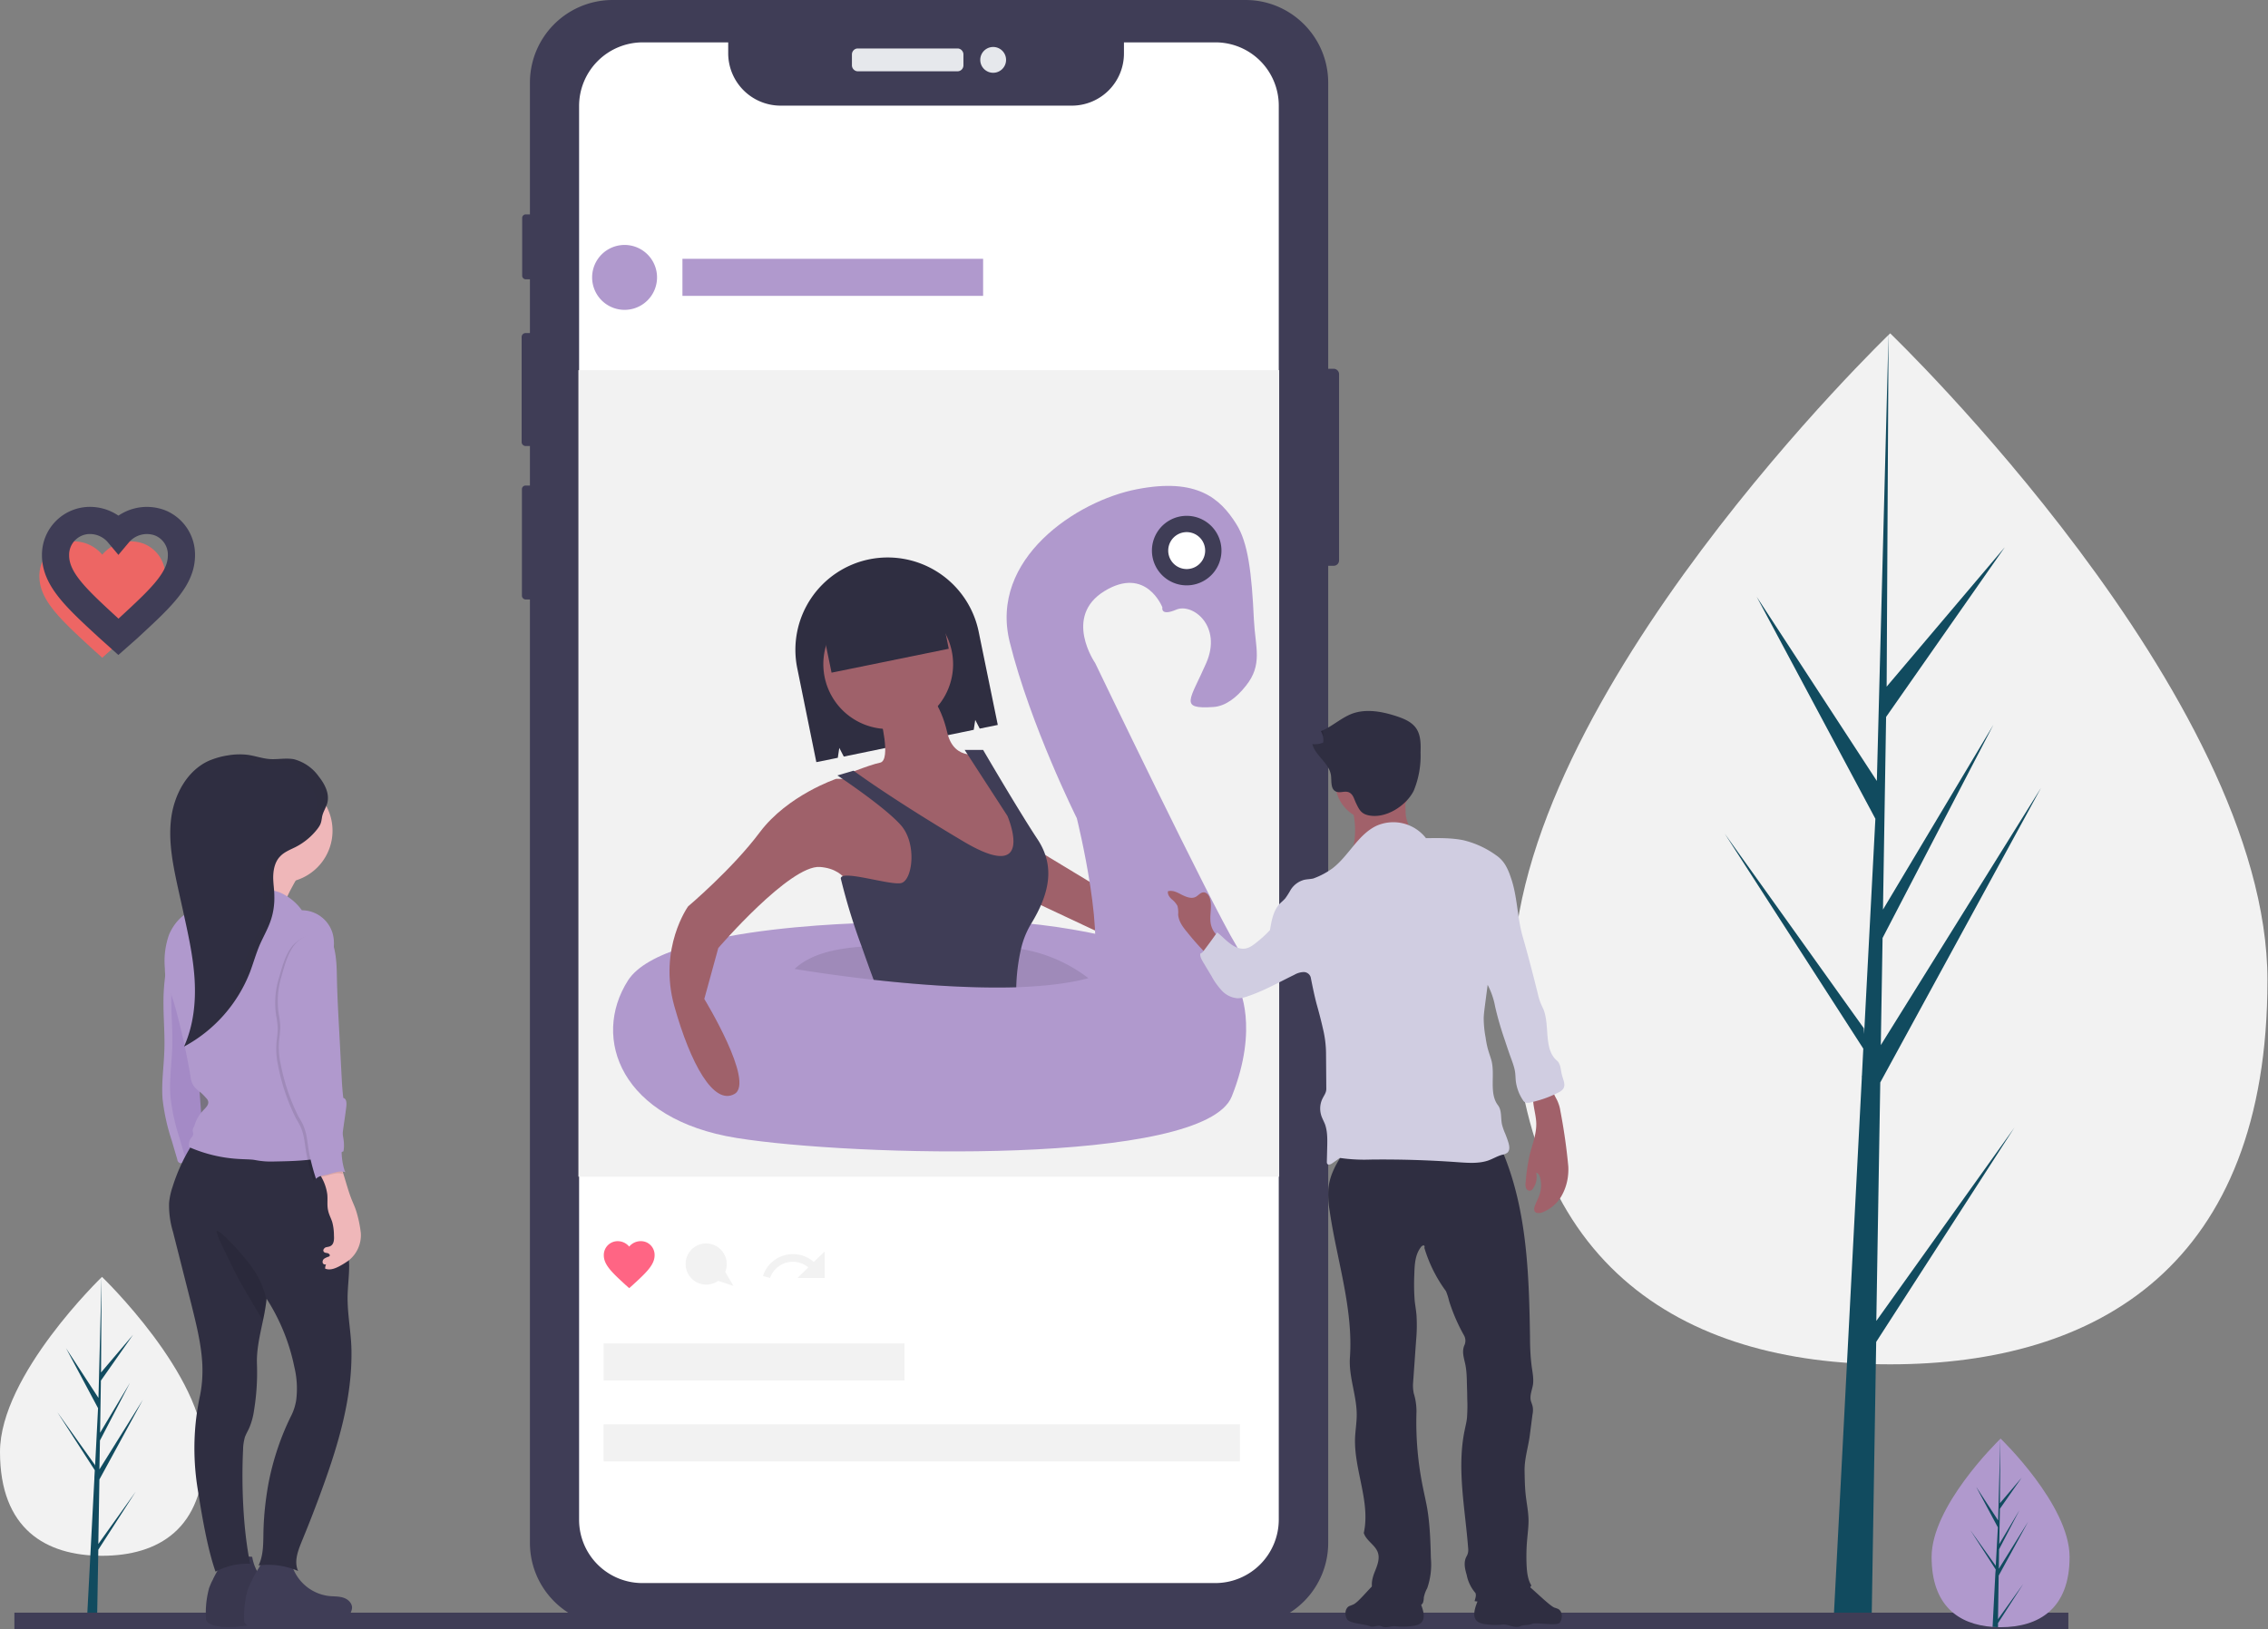 <svg fill="none" height="120" width="167" xmlns="http://www.w3.org/2000/svg" ><rect width="100%" height="100%" fill="#808080" stroke="none"/><path d="M166.96 72.2c0 20.96-12.44 28.28-27.78 28.28-15.35 0-27.79-7.32-27.79-28.29s27.79-47.64 27.79-47.64 27.78 26.67 27.78 47.64z" fill="#F2F2F2"></path><path d="M138.16 97.27l.29-17.55 11.84-21.7-11.8 18.95.13-7.89 8.16-15.7-8.13 13.61.23-14.19 8.74-12.5-8.7 10.27.14-26.02-.9 34.45.08-1.42-8.89-13.63 8.74 16.35-.83 15.85-.02-.42L127 61.4l10.2 15.83-.1 1.98-.01.03v.16L135 119.6h2.81l.34-20.77 10.18-15.79-10.16 14.23z" fill="#114B5F"></path><path d="M15.03 106.93c0 5.67-3.37 7.65-7.52 7.65-4.15 0-7.51-1.98-7.51-7.65s7.51-12.89 7.51-12.89 7.52 7.22 7.52 12.89z" fill="#F2F2F2"></path><path d="M7.24 113.71l.08-4.75 3.2-5.87-3.2 5.13.04-2.13 2.21-4.25-2.2 3.68.06-3.84L9.8 98.3l-2.36 2.78.04-7.04-.24 9.32.02-.39-2.4-3.68 2.36 4.42L7 108l-.01-.11L4.22 104l2.76 4.28-.03.53V108.88l-.57 10.87h.76l.1-5.62 2.75-4.27-2.75 3.85z" fill="#114B5F"></path><path d="M1.06 119.77H152.3" stroke="#3F3D56" stroke-miterlimit="10" stroke-width="2"></path><path d="M152.39 114.67c0 3.83-2.28 5.17-5.08 5.17h-.2l-.38-.02c-2.54-.18-4.5-1.59-4.5-5.15 0-3.7 4.7-8.35 5.06-8.7l.02-.02s5.08 4.88 5.08 8.72z" fill="#B099CD"></path><path d="M147.12 119.25l1.86-2.6-1.86 2.89v.3l-.4-.02.2-3.84v-.03l.03-.36-1.87-2.9 1.87 2.62v.08l.16-2.9-1.6-2.99 1.62 2.48.16-6v-.03.02l-.03 4.74 1.6-1.88-1.6 2.29-.05 2.6 1.49-2.5-1.5 2.88-.02 1.44 2.16-3.47-2.17 3.97-.05 3.21z" fill="#114B5F"></path><path d="M98.2 27.16h-.97a.4.4 0 00-.39.39v13.73c0 .21.18.39.4.39h.97a.4.4 0 00.39-.4V27.56a.4.4 0 00-.4-.4zM39.18 15.79h-.47a.26.26 0 00-.26.25v4.27c0 .14.12.26.26.26h.47c.14 0 .26-.12.26-.26v-4.27a.26.26 0 00-.26-.25zM39.24 24.53h-.53a.29.29 0 00-.3.3v7.73c0 .16.14.29.3.29h.53c.16 0 .29-.13.29-.29v-7.74a.29.29 0 00-.3-.29zM39.22 35.76h-.51a.27.27 0 00-.28.27v7.84c0 .15.13.28.28.28h.5c.16 0 .28-.13.28-.28v-7.84a.27.27 0 00-.27-.27z" fill="#3F3D56"></path><path d="M91.71 0H45.1a6.09 6.09 0 00-6.08 6.1v107.52c0 3.37 2.72 6.1 6.08 6.1h46.62a6.09 6.09 0 006.08-6.1V6.1C97.8 2.73 95.07 0 91.71 0z" fill="#3F3D56"></path><path d="M70.5 3.57h-7.34c-.24 0-.43.2-.43.44v.8c0 .24.2.44.43.44h7.35c.24 0 .43-.2.43-.44v-.8c0-.24-.2-.44-.43-.44zM73.13 5.36a.95.95 0 100-1.9.95.95 0 000 1.9z" fill="#E6E8EC"></path><path d="M94.16 7.8v104.12a4.68 4.68 0 01-4.67 4.67H47.31a4.66 4.66 0 01-4.67-4.67V7.8a4.69 4.69 0 014.67-4.68h6.31v.81a3.86 3.86 0 003.85 3.85h21.45a3.84 3.84 0 003.84-3.85v-.81h6.73a4.66 4.66 0 014.67 4.68z" fill="#fff"></path><path d="M94.19 27.26h-51.6v59.4h51.6v-59.4z" fill="#F2F2F2"></path><path d="M46.33 94.87l-.27-.24c-.97-.89-1.6-1.47-1.6-2.18a1.02 1.02 0 011.03-1.04 1.1 1.1 0 01.84.4 1.1 1.1 0 011.24-.33 1.02 1.02 0 01.63.97c0 .71-.64 1.3-1.6 2.18l-.27.24z" fill="#FF6584"></path><path d="M56.18 93.97l.52.15a1.78 1.78 0 012.82-.78l-.8.78h2v-1.95l-.8.77a2.32 2.32 0 00-3.74 1.03z" fill="#F2F2F2"></path><path d="M45.99 22.82a2.39 2.39 0 100-4.78 2.39 2.39 0 000 4.78zM72.39 19.06H50.25v2.73h22.14v-2.73z" fill="#B099CD"></path><path d="M66.6 98.94H44.45v2.73H66.6v-2.73zM91.3 104.9H44.44v2.73H91.3v-2.73zM54 94.7l-.6-1.03a1.52 1.52 0 00-1.66-2.07 1.51 1.51 0 00-.84 2.53 1.51 1.51 0 001.98.2l1.11.37z" fill="#F2F2F2"></path><path d="M64.02 41.19a6.8 6.8 0 00-5.31 8.05l1.4 6.89 1.58-.32.11-.73.33.64 9.57-1.97.11-.73.33.64 1.33-.27-1.41-6.88a6.84 6.84 0 00-8.04-5.32z" fill="#2F2E41"></path><path d="M75.88 62.31l8.18 4.95-1.03 2.4-7.66-3.6.51-3.75z" fill="#9F616A"></path><path d="M65.49 67.94s-16.52 0-19.25 4.27c-2.72 4.27-.5 10.24 8 11.6 8.52 1.37 34.41 2.06 36.46-3.06 2.04-5.12.5-8.03.5-8.03s-8.85-6.14-25.71-4.78z" fill="#B099CD"></path><path d="M80.14 72.04l9.03 3.41s3.74-2.73 1.87-5.8-10.4-20.82-10.4-20.82-2.38-3.42.69-5.3c3.07-1.87 4.26 1.2 4.26 1.2s-.17.68 1.02.17c1.2-.51 3.4 1.2 2.21 3.93-1.19 2.73-2.04 3.41.52 3.24.92-.06 1.73-.72 2.39-1.55 1.27-1.57.7-2.84.6-4.86-.16-3.46-.43-5.71-1.3-7.07-1.18-1.88-2.89-3.42-7.31-2.56-4.43.85-10.9 5.12-9.37 11.26 1.53 6.15 4.94 12.97 4.94 12.97s2.38 9.56.85 11.78z" fill="#B099CD"></path><path d="M80.14 72.04c-1.47.4-3.32.6-5.31.67-3.47.1-7.38-.2-10.5-.55-3.37-.38-5.82-.8-5.82-.8 1.14-1.07 2.89-1.49 4.94-1.64 2.56-.2 5.59.02 8.51-.07 1.08-.04 2.16.04 3.22.24a11.1 11.1 0 014.96 2.15z" fill="#000" opacity=".1"></path><path d="M65.4 53.7a4.77 4.77 0 100-9.56 4.77 4.77 0 000 9.55z" fill="#9F616A"></path><path d="M64.8 52.75s.86 3.25 0 3.42c-.84.17-2.89 1.02-2.89 1.02l2.56 1.03 4.77 4.43 4.09 2.05 2.04-.68v-3.76l-3.07-4.78s-2.04.69-2.55-1.53c-.51-2.22-1.53-3.07-1.53-3.07l-3.41 1.87z" fill="#9F616A"></path><path d="M63.62 57.36h-2.05s-3.57 1.2-5.62 3.93c-2.04 2.73-5.28 5.46-5.28 5.46s-2.21 3.07-1.02 7.34c1.2 4.27 2.9 7.34 4.43 6.48 1.53-.85-2.22-7-2.22-7l1.03-3.75s5.28-6.14 7.49-5.97c2.21.17 2.38 2.05 2.38 2.05l4.77 1.36 1.54-3.24-.85-3.42-4.6-3.24z" fill="#9F616A"></path><path d="M75.88 68.11a6.32 6.32 0 00-.7 1.78c-.21.93-.33 1.87-.35 2.82-3.47.1-7.38-.2-10.5-.55-.28-.74-.58-1.59-.88-2.44a44.77 44.77 0 01-1.54-5.02c0-.68 3.58.51 4.43.34.85-.17 1.2-2.9 0-4.26-1.2-1.37-4.68-3.67-4.68-3.67l1.19-.35s2.64 1.97 8.09 5.21c5.45 3.24 3.24-1.88 3.24-1.88l-3.15-4.86h1.36s2.64 4.52 4 6.57c1.36 2.05.85 4.1-.51 6.31z" fill="#3F3D56"></path><path d="M68.78 42.47l-8.64 1.77 1.09 5.3 8.63-1.76-1.08-5.31z" fill="#2F2E41"></path><path d="M87.38 43.11a2.56 2.56 0 100-5.12 2.56 2.56 0 000 5.12z" fill="#3F3D56"></path><path d="M87.38 41.91a1.36 1.36 0 100-2.72 1.36 1.36 0 000 2.72z" fill="#fff"></path><path d="M12.39 70.1l-.18 1.35c-.05.46-.11.91-.14 1.37-.11 1.53.09 3.06.03 4.59-.04 1.17-.22 2.35-.13 3.52a15 15 0 00.67 3.05l.42 1.43a.28.28 0 00.12.21.28.28 0 00.25.03l1.85-.17c-.12-.55-.25-1.12-.31-1.67l-.12-1.32c-.1-1.37-.2-2.75-.32-4.12l-.2-2.41c-.08-1.05-.17-2.1-.43-3.12a6.2 6.2 0 00-1.51-2.74z" fill="#B099CD"></path><path d="M12.97 69.91l-.18 1.35c-.06.46-.11.91-.15 1.37-.1 1.53.1 3.06.04 4.59-.04 1.17-.22 2.35-.13 3.52a15 15 0 00.66 3.05l.42 1.43a.28.28 0 00.25.25l.12-.01 1.86-.17c-.12-.55-.25-1.12-.31-1.67-.06-.44-.09-.88-.12-1.32-.1-1.37-.2-2.75-.32-4.12l-.2-2.41c-.08-1.05-.17-2.1-.43-3.12a6.2 6.2 0 00-1.51-2.74z" fill="#3A0083" opacity=".1"></path><path d="M15.7 116.29c-.12.21-.21.43-.3.66a7.06 7.06 0 00-.23 2.34c.09.24.35.36.6.42 1.02.28 2.1.02 3.17-.07 1.04-.1 2.1-.03 3.12-.26.15-.03.3-.08.43-.15.26-.17.45-.42.54-.71a.92.92 0 00.07-.24c.03-.35-.27-.65-.6-.76-.33-.12-.7-.1-1.04-.13a3.26 3.26 0 01-2.89-2.73 7.13 7.13 0 00-1.89.06c-.21.12-.34.4-.45.6-.2.32-.37.64-.54.97z" fill="#3F3D56"></path><path d="M15.7 116.29c-.12.21-.21.43-.3.66a7.06 7.06 0 00-.23 2.34c.09.24.35.36.6.42 1.02.28 2.1.02 3.17-.07 1.04-.1 2.1-.03 3.12-.26.15-.03.3-.08.43-.15.26-.17.45-.42.54-.71a.92.92 0 00.07-.24c.03-.35-.27-.65-.6-.76-.33-.12-.7-.1-1.04-.13a3.26 3.26 0 01-2.89-2.73 7.13 7.13 0 00-1.89.06c-.21.12-.34.4-.45.6-.2.32-.37.64-.54.97z" fill="#000" opacity=".1"></path><path d="M18.52 116.45c-.11.22-.2.44-.29.66a7.06 7.06 0 00-.24 2.34c.1.24.36.36.6.43 1.03.27 2.11.01 3.17-.08 1.04-.1 2.1-.03 3.12-.26.15-.03.3-.08.43-.15.26-.17.45-.42.55-.71a.91.91 0 00.06-.24c.03-.34-.27-.65-.6-.76-.33-.12-.69-.1-1.03-.13a3.26 3.26 0 01-2.9-2.73 7.13 7.13 0 00-1.89.07c-.2.11-.33.4-.45.6-.2.3-.37.63-.53.96z" fill="#3F3D56"></path><path d="M25.88 99.6c.03 3.43-.97 6.78-2.14 10a91.13 91.13 0 01-1.47 3.8c-.3.74-.65 1.56-.32 2.3a5.54 5.54 0 00-2.91-.41c.38-.78.34-1.69.36-2.55.03-1.17.16-2.34.37-3.5.34-1.75.91-3.46 1.71-5.05.16-.34.27-.7.33-1.07a6.8 6.8 0 00-.14-2.46 14.7 14.7 0 00-2.04-5.01l-.01.1c-.06.5-.15 1.01-.26 1.52-.22 1.06-.48 2.12-.44 3.19a17.2 17.2 0 01-.21 3.38c-.06.44-.17.87-.34 1.28-.1.24-.25.48-.34.73-.08.3-.13.6-.13.9-.13 2.58 0 5.89.52 8.42a4.9 4.9 0 00-2.55.58c-.63-1.8-1.04-4.36-1.34-6.25-.34-2.24-.28-4.52.2-6.73.15-.74.2-1.5.17-2.25-.07-1.5-.44-2.96-.8-4.42l-.56-2.21-.8-3.16a6.73 6.73 0 01-.29-2.14c.04-.4.12-.78.25-1.16.4-1.28.98-2.49 1.75-3.59 3.05.17 6.14-.11 9.18-.35.15-.03.3 0 .43.07.1.11.17.25.18.4l1.14 6.5c.19.9.3 1.82.33 2.74 0 .92-.15 1.84-.11 2.75.04 1.24.28 2.41.28 3.65z" fill="#2F2E41"></path><path d="M19.62 95.75c-.06.5-.15 1.01-.26 1.52-.66-1.15-1.37-2.27-1.99-3.45l-.45-.92-.45-.92-.25-.52a3.8 3.8 0 01-.28-.8c.22-.04.77.56.93.71.34.34.66.69.96 1.06.36.4.69.84.99 1.3.38.62.65 1.3.8 2.02z" fill="#000" opacity=".1"></path><path d="M22.16 64.2s-1.7 2.7-1.38 3.27c.31.56-5.33-.5-5.33-.5s3.07-2.71 2.76-3.84c-.32-1.13 3.95 1.07 3.95 1.07z" fill="#EFB7B9"></path><path d="M20.66 65.01a3.83 3.83 0 10-.01-7.66 3.83 3.83 0 000 7.66z" fill="#EFB7B9"></path><path d="M22.22 67.03a3.9 3.9 0 00-1.61-1.3 5.78 5.78 0 00-1.15-.28l-1.52-.27c-.38-.07-.78-.13-1.13.03-.17.08-.33.2-.47.35-.53.49-1.05 1.03-1.71 1.31l-.56.22c-.74.32-1.3.99-1.62 1.74a5.83 5.83 0 00-.31 2.49c0 .29.03.58.08.87.08.28.18.54.3.8.2.56.38 1.13.52 1.7.4 1.52.73 3.06.99 4.6.02.23.09.44.2.64.14.2.32.37.52.51.16.13.3.28.44.44.07.07.12.15.14.24.05.23-.15.43-.31.6-.34.34-.6.77-.72 1.24a.5.5 0 00-.11.35.6.6 0 01.03.27.63.63 0 01-.14.22.85.85 0 00-.16.68c1.19.52 2.46.82 3.75.88.32.02.63.02.95.05.22.03.44.08.67.1.32.04.65.04.98.03 1.7-.03 3.46-.08 5.02-.75.15-.8-.17-1.63-.37-2.42-.31-1.26-.4-2.57-.63-3.85-.16-.87-.4-1.74-.53-2.62a6.3 6.3 0 01.08-2.64c.21-.76.27-1.54.5-2.3.22-.75.37-1.57.12-2.32a2.37 2.37 0 00-2.24-1.6z" fill="#B099CD"></path><path d="M24.1 59.14c.18-.68-.18-1.39-.62-1.94a3.27 3.27 0 00-1.82-1.28c-.6-.12-1.23.03-1.84-.02-.55-.05-1.07-.24-1.6-.31a5.07 5.07 0 00-1.48.05c-.46.07-.9.2-1.34.38-1.62.72-2.58 2.5-2.8 4.28-.22 1.77.17 3.56.55 5.3l.35 1.58c.36 1.64.73 3.29.83 4.97.1 1.68-.09 3.4-.78 4.93a10.6 10.6 0 004.87-5.52c.24-.65.43-1.32.7-1.96.24-.55.54-1.07.75-1.63.24-.63.35-1.3.33-1.98 0-.5-.1-1-.08-1.51.02-.51.15-1.04.5-1.4.3-.33.75-.5 1.15-.7a4.8 4.8 0 001.61-1.34c.25-.33.27-.47.33-.85.06-.37.29-.69.39-1.05z" fill="#2F2E41"></path><path d="M24.1 87.97c.04.4-.03.8.06 1.18.06.3.21.56.3.84.09.33.13.67.13 1.01.02.29 0 .64-.26.77-.1.06-.24.06-.36.1-.11.06-.21.2-.14.3.05.1.18.1.28.12.1.02.22.13.16.21a.18.18 0 01-.1.06c-.1.03-.2.08-.3.14a.3.3 0 00-.11.3.18.18 0 00.25.11.8.8 0 00-.07.32c.4.17.86-.06 1.24-.28.16-.09.32-.2.47-.3a2.38 2.38 0 00.92-2.03 8.88 8.88 0 00-.32-1.56c-.1-.34-.26-.67-.39-1-.27-.71-.45-1.46-.7-2.18a.25.25 0 00-.29-.22c-.27-.02-.55 0-.82.07-.16.05-.43.16-.5.33-.07.15.04.29.11.42.23.4.38.83.44 1.29z" fill="#EFB7B9"></path><path d="M23.84 68.7c.09.08.15.17.2.28.55.99.56 2.17.58 3.3.03 1.27.1 2.55.17 3.82l.2 3.8c.03.36.05.72.1 1.08.24.07.25.38.23.63-.18 1.56-.61 3.15-.16 4.64.02.08.06.15.1.21a1.23 1.23 0 00-.7 0c-.23.04-.45.12-.67.17-.29.07-.62.1-.81.32a15.8 15.8 0 01-.53-2.05c-.11-.63-.14-1.29-.4-1.87-.1-.24-.24-.46-.37-.69a14.9 14.9 0 01-1.3-3.85 5.63 5.63 0 01-.1-1.91c.04-.3.07-.59.07-.88a7.13 7.13 0 00-.12-.93c-.13-.9-.07-1.8.19-2.68.24-.8.44-1.66.94-2.33.5-.68 1.54-1.06 2.38-1.07z" fill="#000" opacity=".1"></path><path d="M24.03 68.57c.08.08.15.18.2.28.55.99.56 2.18.58 3.3.03 1.28.1 2.55.17 3.82l.2 3.8c.03.37.05.73.1 1.09.24.06.25.38.22.63-.17 1.55-.6 3.15-.15 4.64.02.08.05.15.1.2a1.23 1.23 0 00-.7 0c-.23.04-.45.13-.67.18-.3.06-.62.1-.81.31a15.8 15.8 0 01-.53-2.05c-.11-.63-.14-1.28-.4-1.87-.1-.24-.24-.46-.37-.68a14.88 14.88 0 01-1.3-3.85 5.63 5.63 0 01-.1-1.92c.04-.29.07-.58.07-.88a7.11 7.11 0 00-.12-.92c-.13-.9-.07-1.81.19-2.68.23-.81.44-1.66.94-2.34.5-.68 1.54-1.05 2.38-1.06z" fill="#B099CD"></path><g fill="#000" opacity=".1"><path d="M23.48 57.2a3.27 3.27 0 00-1.82-1.28c-.6-.12-1.23.03-1.84-.02-.55-.05-1.07-.24-1.6-.31a5.07 5.07 0 00-1.48.05c-.46.07-.9.2-1.34.38-.23.1-.45.23-.65.37.38-.14.77-.25 1.18-.3.48-.1.98-.11 1.46-.06.55.07 1.07.26 1.61.3.61.06 1.24-.1 1.84.03.75.15 1.35.69 1.82 1.28.44.55.8 1.26.62 1.94-.1.36-.32.68-.39 1.05-.06.38-.07.52-.33.85-.32.42-.71.79-1.16 1.08.13-.06.25-.11.37-.18a4.79 4.79 0 001.61-1.34c.25-.33.27-.47.33-.85.06-.37.29-.69.39-1.05.18-.68-.18-1.39-.62-1.94zM20.62 63.07c.06-.07.13-.13.2-.18-.36.17-.74.33-1.02.62-.35.37-.48.9-.5 1.4 0 .51.08 1.02.09 1.52.01.68-.1 1.35-.34 1.98-.2.56-.5 1.08-.74 1.63-.28.64-.46 1.31-.7 1.96-.8 2.05-2.2 3.8-4.03 5.02l-.03.06a10.6 10.6 0 004.87-5.52c.24-.65.43-1.32.7-1.96.24-.55.54-1.07.75-1.63.24-.63.35-1.3.33-1.98 0-.5-.1-1-.08-1.51.02-.51.15-1.04.5-1.4z" opacity=".1"></path></g><path d="M104.7 119.46c-.19.22-.5.27-.78.3-.37.05-.74.05-1.1.02-.44-.07-.7.18-1.1-.01-.24-.12-.6.11-.85 0-.33-.16-1.47-.2-1.67-.5-.2-.31-.18-.8.14-.98l.28-.11c.53-.21 1.6-1.81 2.17-1.9.28 0 .56.06.8.2.56.24 1.55.44 1.79 1.07.19.5.7 1.43.31 1.91zM108.7 119.33c.18.22.5.27.78.3.36.05.73.06 1.1.02.43-.07.96.3 1.36.12.24-.12.61-.06.85-.17.33-.16 1.88.2 2.08-.12.2-.3.19-.8-.13-.98a2.14 2.14 0 00-.28-.1c-.53-.22-2.3-2.16-2.86-2.24-.28-.01-.56.05-.8.2-.56.24-1.54.44-1.79 1.06-.19.5-.7 1.43-.31 1.91z" fill="#2F2E41"></path><path d="M110.46 84.48c.18.34.33.68.46 1.04 1.54 4.1 1.67 8.58 1.74 12.96 0 .71.03 1.42.12 2.13.06.45.16.9.1 1.35-.06.39-.24.77-.17 1.16.04.17.12.33.15.5.03.19.02.38-.02.57l-.2 1.55c-.12.88-.4 1.72-.38 2.61.01.6.02 1.22.09 1.82.07.6.2 1.22.2 1.83 0 .46-.06.92-.1 1.38-.06.65-.07 1.3-.04 1.95.03.5.09 1.02.35 1.44-.3.43-.6.81-1.07 1.02-.96.43-2.07.28-3.11.13.05-.2.14-.41.06-.6A2.88 2.88 0 01108 116c-.13-.45-.26-.95 0-1.4a.9.9 0 00.11-.51c-.21-2.9-.86-5.91-.26-8.77.06-.3.14-.6.17-.91.03-.45.04-.9.02-1.34l-.01-.62c-.03-.66 0-1.33-.14-1.99-.1-.47-.27-.94-.05-1.41a.8.8 0 00-.04-.7c-.45-.8-.82-1.65-1.1-2.54a4.48 4.48 0 00-.23-.72 10.4 10.4 0 01-1.59-3.19c.04-.08.01-.19-.07-.18a.33.33 0 00-.2.15c-.42.56-.45 1.3-.47 2-.03.66-.02 1.3.03 1.95.04.34.1.68.13 1.02.04.63.03 1.27-.03 1.9l-.22 3.11c-.02.26 0 .52.05.77.14.44.2.9.2 1.35-.06 1.88.1 3.76.48 5.6.1.5.22 1.01.31 1.52.2 1.2.24 2.44.27 3.66a5.3 5.3 0 01-.27 2.22c-.12.21-.2.44-.25.68 0 .12-.02.24-.05.36-.09.22-.35.32-.58.37-.44.1-.9.13-1.34.1a.78.78 0 01-.3-.07c-.17-.09-.26-.27-.39-.41-.28-.3-.73-.4-.98-.72-.31-.4-.18-.98 0-1.45.19-.48.42-1 .26-1.48-.19-.57-.86-.87-1.04-1.45.51-2.3-.75-4.7-.64-7.06.03-.55.12-1.1.12-1.65 0-1.42-.6-2.8-.5-4.22.25-3.6-.97-7.2-1.49-10.77a7.07 7.07 0 01-.1-1.61c.07-.9.48-1.73.98-2.48.36-.53.79-1.05 1.38-1.3a3.9 3.9 0 011.56-.2c1.32 0 2.63.02 3.95.04a13 13 0 012.68.24c.71.16 1.38.5 2.1.6z" fill="#2F2E41"></path><path d="M89.16 68.07c-.13-.63.12-1.3-.07-1.9-.07-.23-.24-.46-.47-.45-.22 0-.37.22-.57.33-.32.17-.7.01-1.03-.15-.32-.17-.67-.36-1.02-.26-.04.22.1.42.27.58.17.13.32.3.43.5.05.2.07.42.05.64.04.5.35.92.67 1.3.5.63 1.04 1.22 1.6 1.79 0 0 .86-1.07.84-1.25-.01-.18-.3-.34-.4-.48-.15-.2-.25-.42-.3-.65zM114.72 81.18c.08.2.14.4.17.61a42.47 42.47 0 01.59 4.13c.03.7-.1 1.39-.42 2.01-.31.63-.85 1.11-1.5 1.36-.2.07-.48.09-.57-.1a.42.42 0 010-.29c.08-.29.24-.55.34-.83.16-.42.19-.88.08-1.31-.04-.17-.13-.36-.3-.39.09.38.02.79-.2 1.12a.4.4 0 01-.22.2.3.3 0 01-.33-.21.9.9 0 01-.02-.42c.05-.7.16-1.4.31-2.07.2-.75.49-1.5.47-2.27-.02-.7-.3-1.38-.22-2.08 0-.04.02-.08.04-.12a4.35 4.35 0 01.69-.25c.12-.03.53-.18.65-.11.1.05.12.36.17.47.08.18.2.36.27.55zM100.94 60.44a2.86 2.86 0 10-.01-5.71 2.86 2.86 0 000 5.7z" fill="#A1616A"></path><path d="M103.5 59.65c0 .18 0 .36.04.54.03.18.1.36.16.53.1.28.23.55.4.79s.43.41.72.47a20.5 20.5 0 01-6.16 1.79c.33-.23.61-.53.81-.88.11-.22.18-.46.22-.71a6 6 0 00-.27-3.08c-.03-.1-.07-.22 0-.3a6.35 6.35 0 012.78-.57c.24 0 .47.02.7.03.13.01.41-.01.51.08.12.1.06.45.06.6l.02.7z" fill="#A1616A"></path><path d="M105 61.73a3.05 3.05 0 00-3.65-.91c-1.36.65-2.03 2.2-3.22 3.12a5.63 5.63 0 01-1.43.76c-.23.05-.46.05-.68.1-.43.12-.79.4-1.01.78-.11.2-.24.4-.37.58-.13.15-.28.27-.41.4-.48.52-.6 1.25-.72 1.94-.37.4-.77.75-1.2 1.07-.15.11-.3.2-.46.25-.42.14-.88-.03-1.23-.3-.36-.25-.65-.59-1-.85-.32.46-.66.92-1 1.37a.44.44 0 01-.23.18c-.06.22.1.45.2.64l.63 1.05c.2.38.46.73.75 1.05.3.32.7.52 1.14.56.27 0 .55-.06.8-.16 1.19-.4 2.28-1.03 3.4-1.57.2-.12.44-.19.67-.2a.54.54 0 01.53.38c.13.65.26 1.3.43 1.95.17.6.33 1.21.47 1.83a7.98 7.98 0 01.23 1.8l.02 2.64c0 .29-.16.47-.28.72-.2.4-.22.86-.08 1.28.07.2.18.4.26.6.18.5.18 1.04.17 1.56l-.03 1.21c0 .05 0 .1.03.15.07.11.25.05.36-.03l.57-.4c.75.11 1.52.15 2.28.12a76.9 76.9 0 016.49.2c.72.05 1.47.1 2.15-.13.34-.12.66-.32 1.02-.42a.93.93 0 00.4-.16c.2-.19.14-.51.06-.77a7.94 7.94 0 00-.24-.66c-.09-.2-.16-.41-.22-.63-.11-.48 0-1.04-.3-1.43-.67-.88-.2-2.23-.48-3.3-.1-.35-.23-.68-.31-1.03a7.1 7.1 0 01-.12-.66 7.83 7.83 0 01-.14-1.46c.01-.24.04-.49.07-.73l.22-1.69c.26.5.45 1.04.55 1.6.19.83.43 1.65.71 2.46.16.48.32.97.5 1.45.1.28.2.56.25.85.04.23.04.47.06.7.06.51.24 1 .52 1.42.05.1.14.17.24.21h.21c.75-.16 1.48-.4 2.17-.76a.87.87 0 00.36-.28c.19-.3-.02-.68-.1-1.02-.1-.36-.08-.8-.37-1.05-1-.85-.5-2.58-1-3.8-.1-.2-.2-.42-.27-.63-.06-.17-.1-.34-.14-.51-.35-1.42-.72-2.83-1.12-4.23-.41-1.45-.37-2.97-.89-4.39-.1-.3-.22-.58-.38-.85a2.32 2.32 0 00-.69-.72 6.83 6.83 0 00-2.4-1.1c-.89-.18-1.84-.16-2.75-.15z" fill="#D0CDE1"></path><path d="M98.34 58.28c-.38-.2-.28-.77-.34-1.2-.14-.89-1.14-1.42-1.37-2.28.27.03.54 0 .8-.11.04-.3-.02-.59-.17-.84.82-.33 1.49-.99 2.33-1.3 1.05-.37 2.22-.14 3.28.21.53.18 1.08.41 1.4.87.35.5.35 1.16.33 1.78a6.77 6.77 0 01-.5 2.82c-.54 1.1-2.08 2.11-3.36 1.81-.53-.12-.68-.45-.9-.91-.14-.3-.2-.62-.5-.77-.32-.15-.69.09-1-.08z" fill="#2F2E41"></path><g fill="#000" opacity=".1"><path d="M109.91 78.78zM97.56 81.65c.18.49.18 1.03.17 1.56l-.01.41a2.82 2.82 0 00-.16-.83c-.08-.2-.2-.4-.26-.6a1.7 1.7 0 01.01-1.11c.07.2.17.37.25.57z" opacity=".1"></path></g><path d="M97.42 54.27a1.2 1.2 0 00-.16-.42l.14-.06c.04.16.05.32.02.48z" fill="#000" opacity=".1"></path><path d="M7.53 48.44l-.67-.6c-2.39-2.2-3.96-3.63-3.96-5.4a2.53 2.53 0 012.55-2.57 2.74 2.74 0 012.08.98 2.74 2.74 0 013.07-.8 2.52 2.52 0 011.57 2.39c0 1.77-1.58 3.2-3.97 5.4l-.67.6z" fill="#ED6664"></path><path d="M8.72 46.9l-.67-.6c-2.39-2.2-3.96-3.62-3.96-5.4a2.53 2.53 0 012.55-2.57 2.74 2.74 0 012.08.98 2.74 2.74 0 013.07-.8 2.52 2.52 0 011.57 2.39c0 1.78-1.58 3.2-3.96 5.4l-.68.6z" stroke="#3F3D56" stroke-miterlimit="10" stroke-width="2"></path></svg>